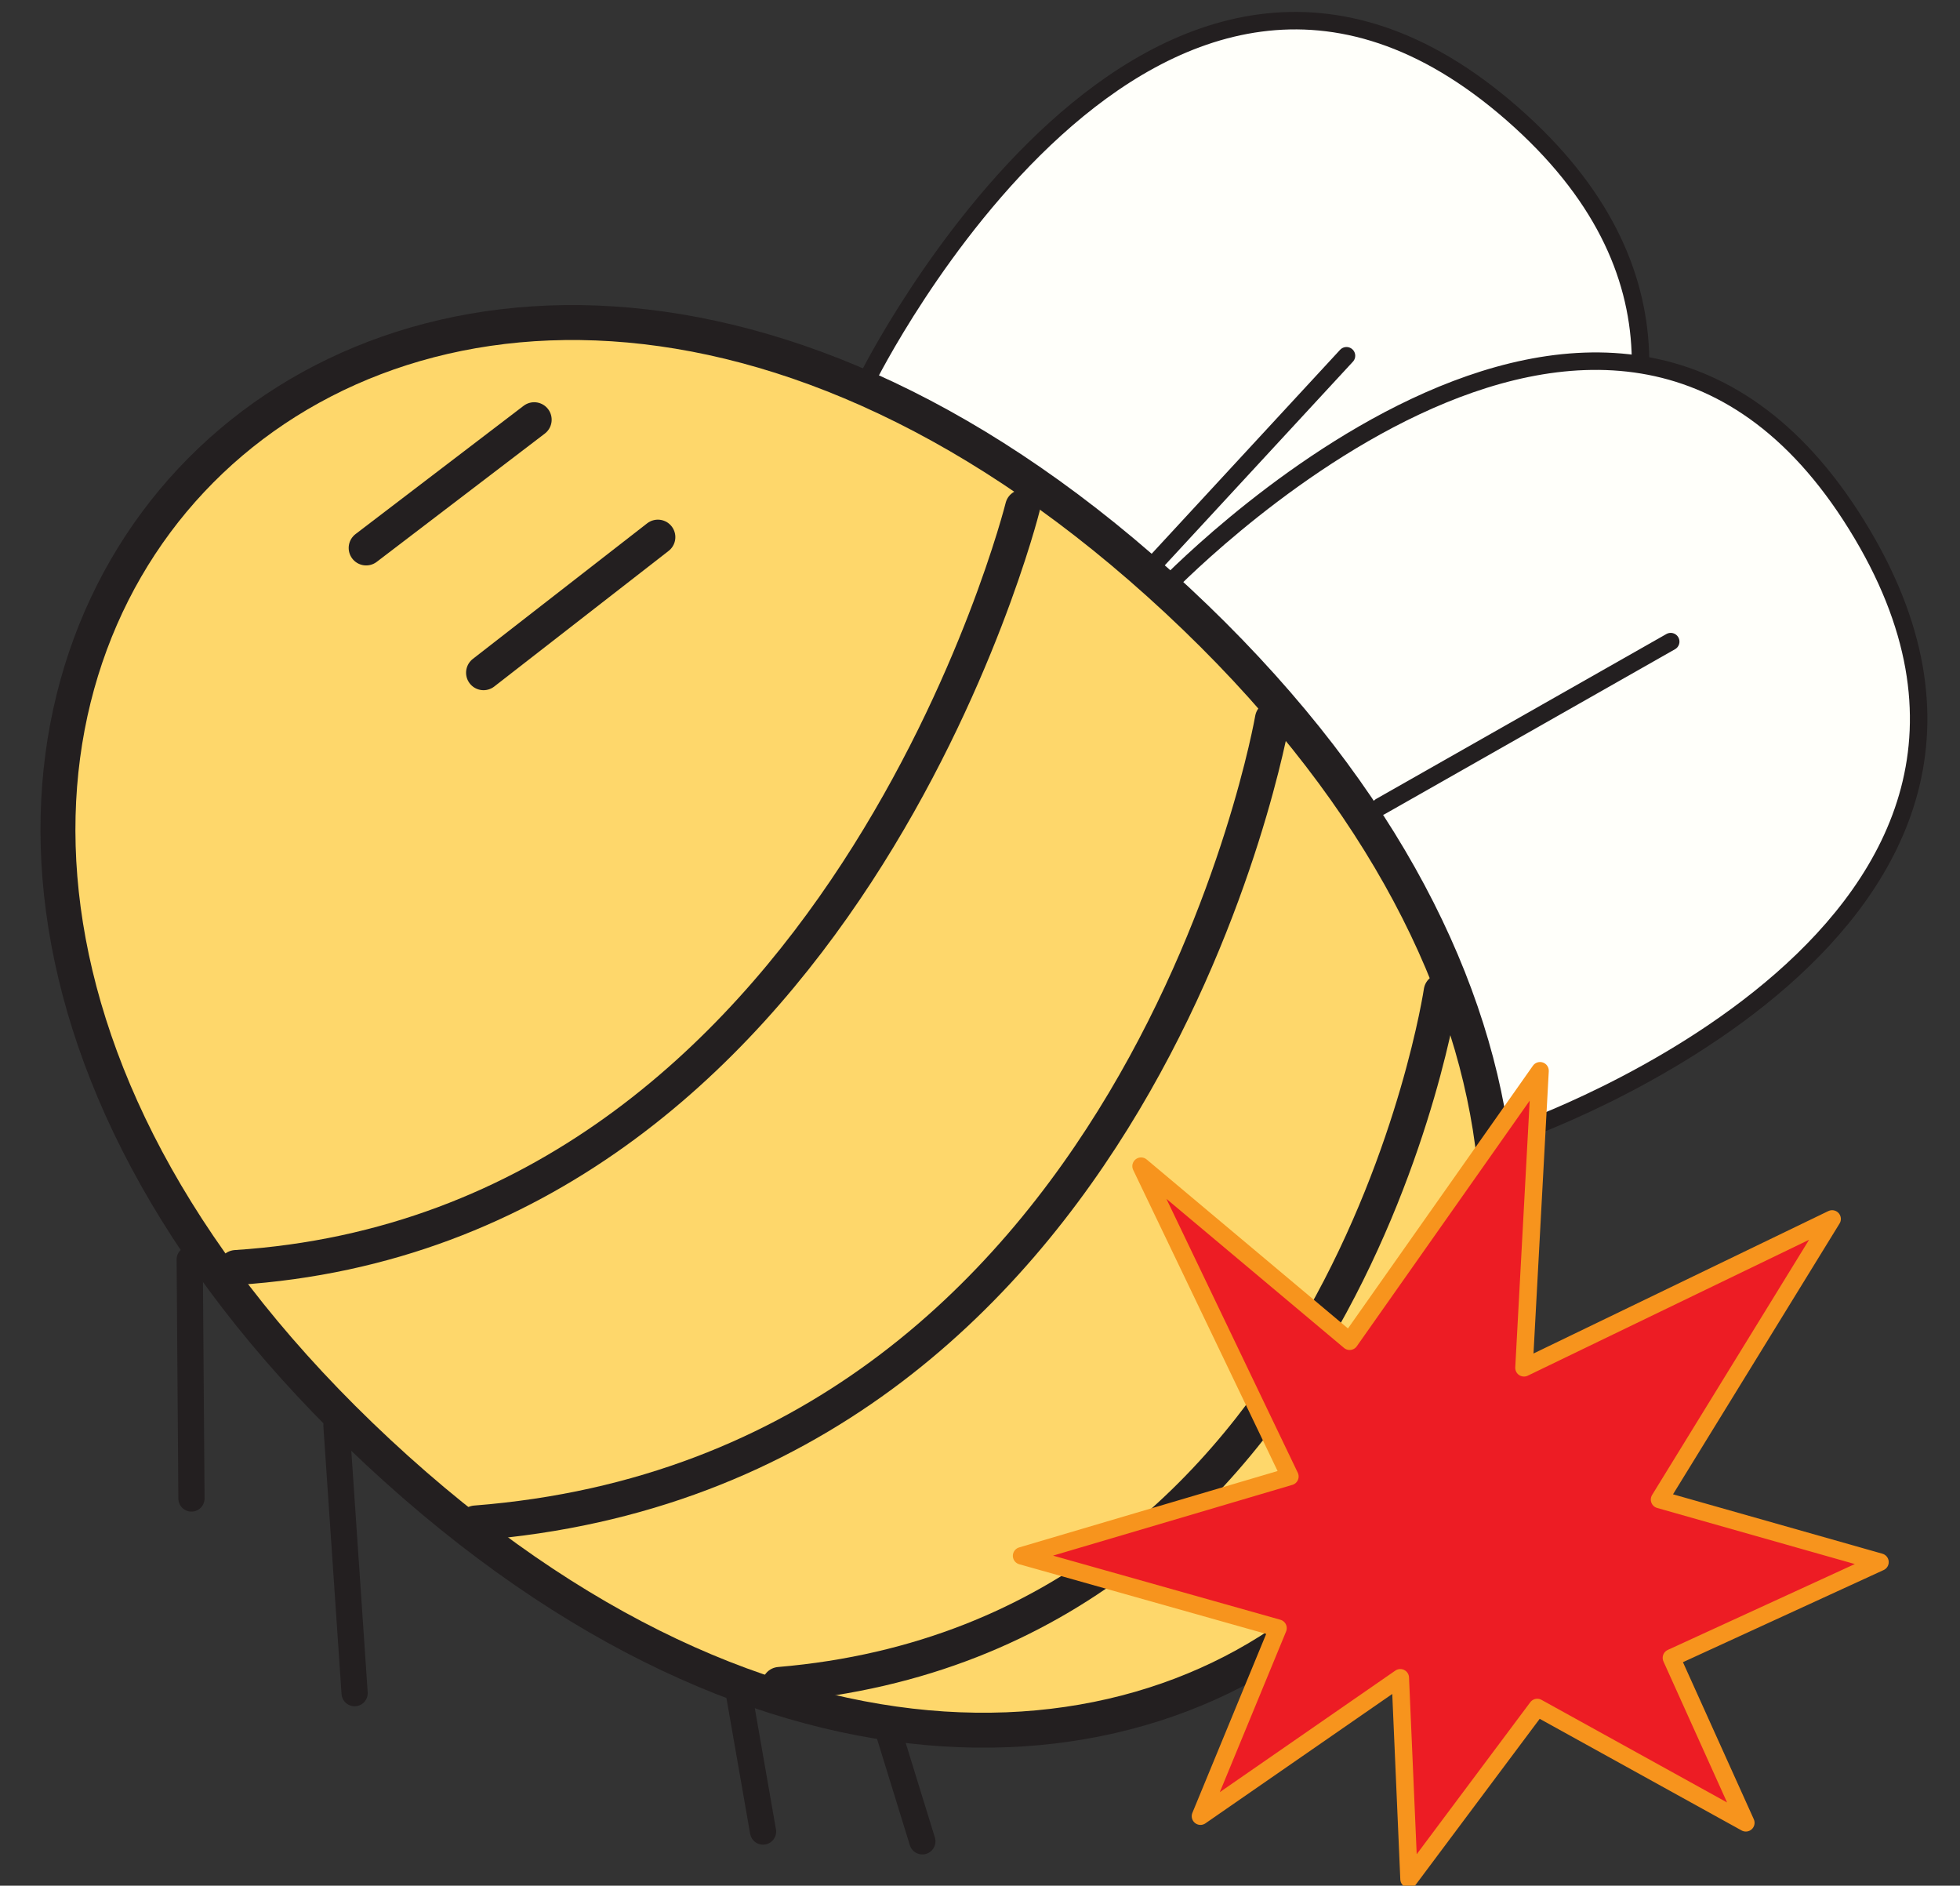 <?xml version="1.0" encoding="UTF-8"?>
<svg id="Layer_1" xmlns="http://www.w3.org/2000/svg" viewBox="0 0 56.1 53.96">
  <rect x="0" y="0" width="56.1" height="53.96" fill="#333333" stroke="none"/>
  <defs>
    <style>
      .cls-1 {
        fill: #ed1c24;
        stroke: #f7941d;
      }

      .cls-1, .cls-2, .cls-3, .cls-4, .cls-5, .cls-6 {
        stroke-linecap: round;
        stroke-linejoin: round;
      }

      .cls-1, .cls-4, .cls-5 {
        stroke-width: .5px;
      }

      .cls-2 {
        fill: none;
      }

      .cls-2, .cls-3, .cls-4, .cls-5, .cls-6, .cls-7 {
        stroke: #231f20;
      }

      .cls-3, .cls-6 {
        fill: #fff;
      }

      .cls-4 {
        fill: #fffffa;
      }

      .cls-5 {
        fill: #231f20;
      }

      .cls-6 {
        stroke-width: .75px;
      }

      .cls-7 {
        fill: #fed76b;
        stroke-miterlimit: 10;
      }
    </style>
  </defs>
  <path class="cls-4" d="M24.82,10.85s8.21-16.56,18.46-7.6c10.24,8.95-4.16,19.45-4.16,19.45"/>
  <path class="cls-4" d="M33.26,16.91s12.72-13.44,19.88-1.89c7.17,11.55-9.68,17.38-9.68,17.38"/>
  <path class="cls-7" d="M10.83,41.56c-22.38-20.84.48-45.22,22.87-24.38,22.38,20.84-.48,45.22-22.87,24.38Z"/>
  <g>
    <path class="cls-3" d="M15.29,12.01l-4.81,3.67,4.81-3.67Z"/>
    <line class="cls-3" x1="18.83" y1="15.37" x2="13.84" y2="19.25"/>
  </g>
  <path class="cls-2" d="M29.27,14.51s-5.15,20.64-22.52,21.76"/>
  <path class="cls-2" d="M36.42,20.57s-3.72,21.52-22.81,23.01"/>
  <path class="cls-2" d="M41.25,28.37s-2.75,18.46-18.94,19.83"/>
  <path class="cls-5" d="M47.82,18.36l-8.31,4.72,8.31-4.72Z"/>
  <path class="cls-5" d="M38.54,10.18l-5.6,6.06,5.6-6.06Z"/>
  <path class="cls-6" d="M5.43,36.04l.05,6.84-.05-6.84Z"/>
  <path class="cls-6" d="M9.63,40.79l.52,7.66-.52-7.66Z"/>
  <path class="cls-6" d="M21.1,48.17l.74,4.24-.74-4.24Z"/>
  <path class="cls-6" d="M25.32,49.19l1.08,3.5-1.08-3.5Z"/>
  <polygon class="cls-1" points="38.63 38.38 44.08 30.64 43.62 39.14 52.44 34.88 47.5 42.91 53.81 44.7 47.84 47.44 49.97 52.16 44 48.86 40.33 53.77 40.08 48.01 34.36 51.97 36.58 46.59 29.24 44.52 36.92 42.25 32.66 33.37 38.63 38.38"/>
</svg>